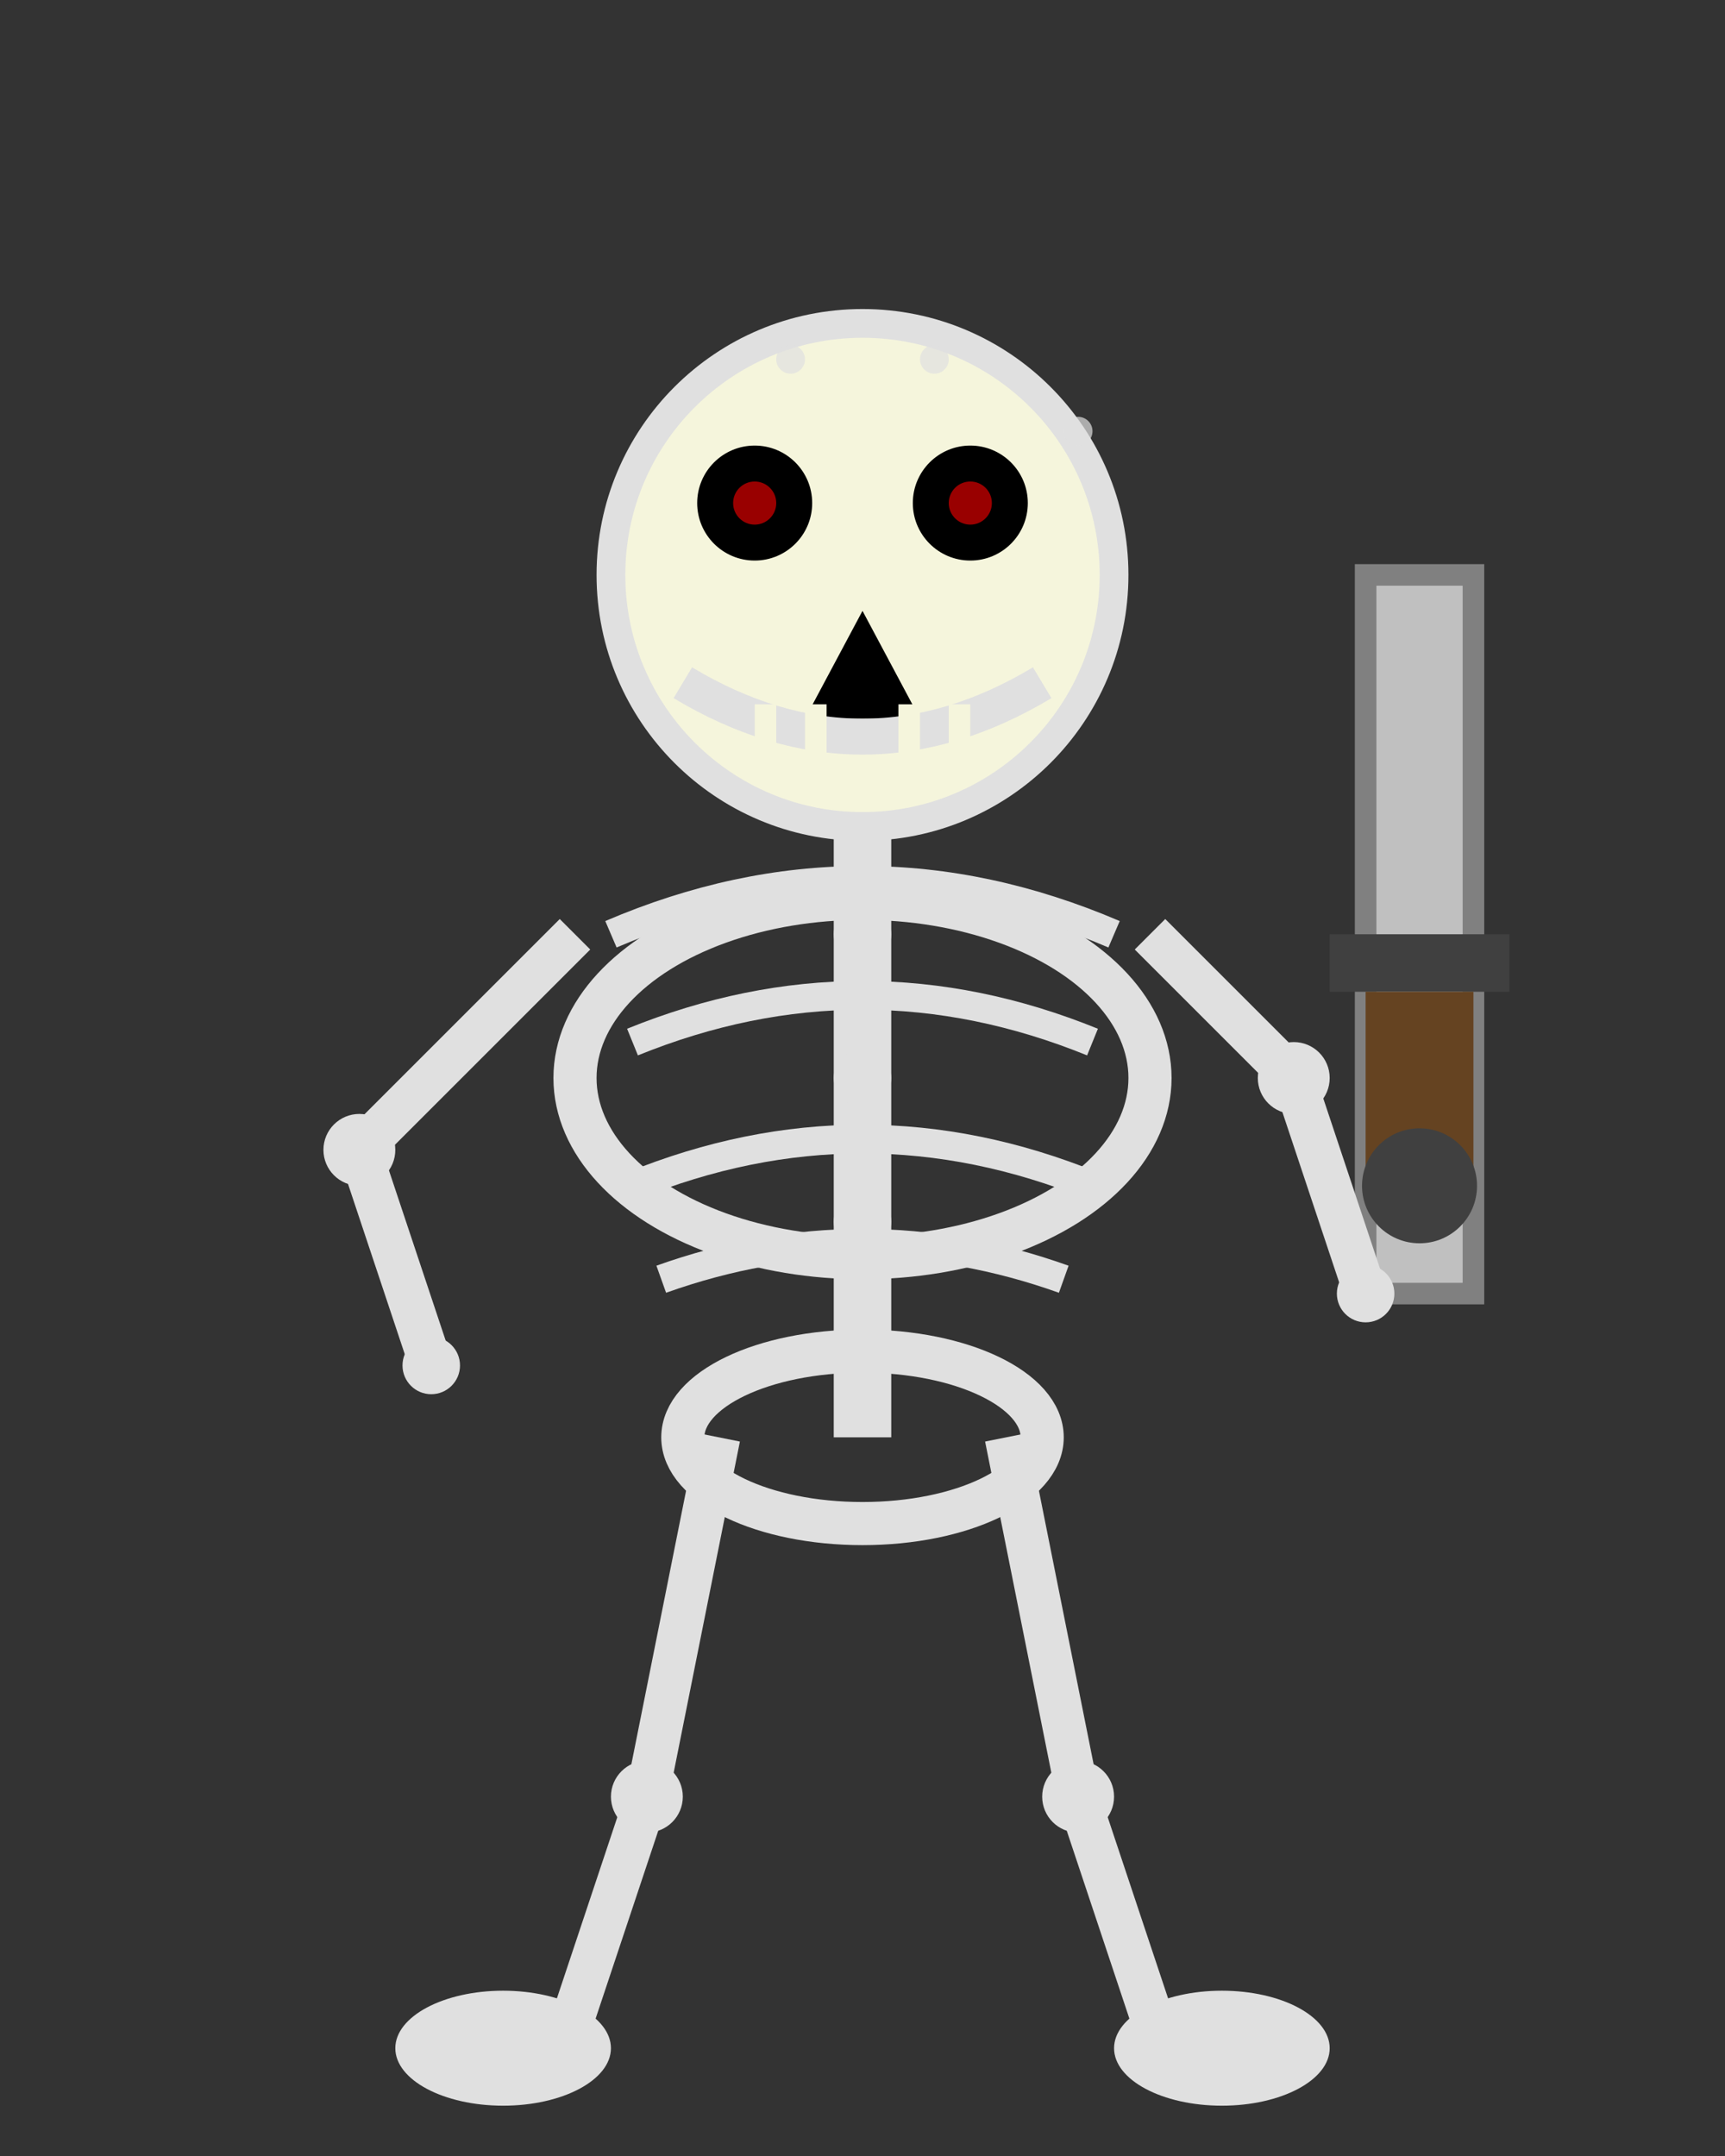<svg width="24" height="30" viewBox="0 0 24 30" xmlns="http://www.w3.org/2000/svg">
  <rect x="0" y="0" width="24" height="30" fill="#333333" stroke="none"/>
  <!-- Sword Skeleton Idle Animation Frame 1: Neutral Standing -->
  
  <!-- Sword (held at side) -->
  <rect x="19" y="8" width="1.5" height="10" fill="#C0C0C0" stroke="#808080" stroke-width="0.3"/>
  <rect x="18.5" y="13" width="2.5" height="0.8" fill="#404040"/>
  <rect x="19" y="13.8" width="1.5" height="2.5" fill="#654321"/>
  <circle cx="19.75" cy="16.5" r="0.8" fill="#404040"/>
  
  <!-- Skull (detailed) -->
  <circle cx="12" cy="8" r="3.5" fill="#F5F5DC" stroke="#E0E0E0" stroke-width="0.4"/>
  <circle cx="10.5" cy="7" r="0.8" fill="#000"/>
  <circle cx="13.5" cy="7" r="0.8" fill="#000"/>
  <circle cx="10.5" cy="7" r="0.3" fill="#FF0000" opacity="0.6"/>
  <circle cx="13.5" cy="7" r="0.3" fill="#FF0000" opacity="0.6"/>
  
  <!-- Nasal cavity -->
  <path d="M 12 8.5 L 11.2 10 L 12.8 10 Z" fill="#000"/>
  
  <!-- Jaw -->
  <path d="M 9.5 9.5 Q 12 11 14.5 9.5" stroke="#E0E0E0" stroke-width="0.5" fill="none"/>
  <rect x="10.5" y="9.8" width="0.3" height="0.8" fill="#F5F5DC"/>
  <rect x="11.2" y="9.8" width="0.3" height="0.8" fill="#F5F5DC"/>
  <rect x="12.5" y="9.8" width="0.3" height="0.8" fill="#F5F5DC"/>
  <rect x="13.2" y="9.8" width="0.3" height="0.8" fill="#F5F5DC"/>
  
  <!-- Spine -->
  <line x1="12" y1="11.5" x2="12" y2="20" stroke="#E0E0E0" stroke-width="0.8"/>
  <circle cx="12" cy="13" r="0.4" fill="#E0E0E0"/>
  <circle cx="12" cy="15" r="0.4" fill="#E0E0E0"/>
  <circle cx="12" cy="17" r="0.4" fill="#E0E0E0"/>
  <circle cx="12" cy="19" r="0.4" fill="#E0E0E0"/>
  
  <!-- Ribcage (detailed) -->
  <ellipse cx="12" cy="15" rx="4" ry="2.5" fill="none" stroke="#E0E0E0" stroke-width="0.6"/>
  <path d="M 8.5 13 Q 12 11.5 15.5 13" stroke="#E0E0E0" stroke-width="0.4" fill="none"/>
  <path d="M 8.8 14.5 Q 12 13.2 15.2 14.5" stroke="#E0E0E0" stroke-width="0.4" fill="none"/>
  <path d="M 8.8 16.5 Q 12 15.2 15.2 16.5" stroke="#E0E0E0" stroke-width="0.4" fill="none"/>
  <path d="M 9.2 17.8 Q 12 16.8 14.8 17.8" stroke="#E0E0E0" stroke-width="0.4" fill="none"/>
  
  <!-- Arms (bone structure) -->
  <line x1="8" y1="13" x2="5" y2="16" stroke="#E0E0E0" stroke-width="0.6"/>
  <line x1="5" y1="16" x2="6" y2="19" stroke="#E0E0E0" stroke-width="0.6"/>
  <circle cx="5" cy="16" r="0.5" fill="#E0E0E0"/>
  <circle cx="6" cy="19" r="0.4" fill="#E0E0E0"/>
  
  <line x1="16" y1="13" x2="18" y2="15" stroke="#E0E0E0" stroke-width="0.6"/>
  <line x1="18" y1="15" x2="19" y2="18" stroke="#E0E0E0" stroke-width="0.6"/>
  <circle cx="18" cy="15" r="0.5" fill="#E0E0E0"/>
  <circle cx="19" cy="18" r="0.4" fill="#E0E0E0"/>
  
  <!-- Pelvis -->
  <ellipse cx="12" cy="20" rx="2.5" ry="1.2" fill="none" stroke="#E0E0E0" stroke-width="0.6"/>
  
  <!-- Legs (bone structure) -->
  <line x1="10" y1="20" x2="9" y2="25" stroke="#E0E0E0" stroke-width="0.6"/>
  <line x1="9" y1="25" x2="8" y2="28" stroke="#E0E0E0" stroke-width="0.6"/>
  <circle cx="9" cy="25" r="0.5" fill="#E0E0E0"/>
  
  <line x1="14" y1="20" x2="15" y2="25" stroke="#E0E0E0" stroke-width="0.6"/>
  <line x1="15" y1="25" x2="16" y2="28" stroke="#E0E0E0" stroke-width="0.6"/>
  <circle cx="15" cy="25" r="0.5" fill="#E0E0E0"/>
  
  <!-- Feet (bone structure) -->
  <ellipse cx="7" cy="28.5" rx="1.5" ry="0.8" fill="#E0E0E0"/>
  <ellipse cx="17" cy="28.5" rx="1.5" ry="0.8" fill="#E0E0E0"/>
  
  <!-- Menacing details -->
  <circle cx="11" cy="5" r="0.2" fill="#E0E0E0" opacity="0.7"/>
  <circle cx="13" cy="5" r="0.2" fill="#E0E0E0" opacity="0.7"/>
  <circle cx="15" cy="6" r="0.2" fill="#E0E0E0" opacity="0.7"/>
</svg> 
